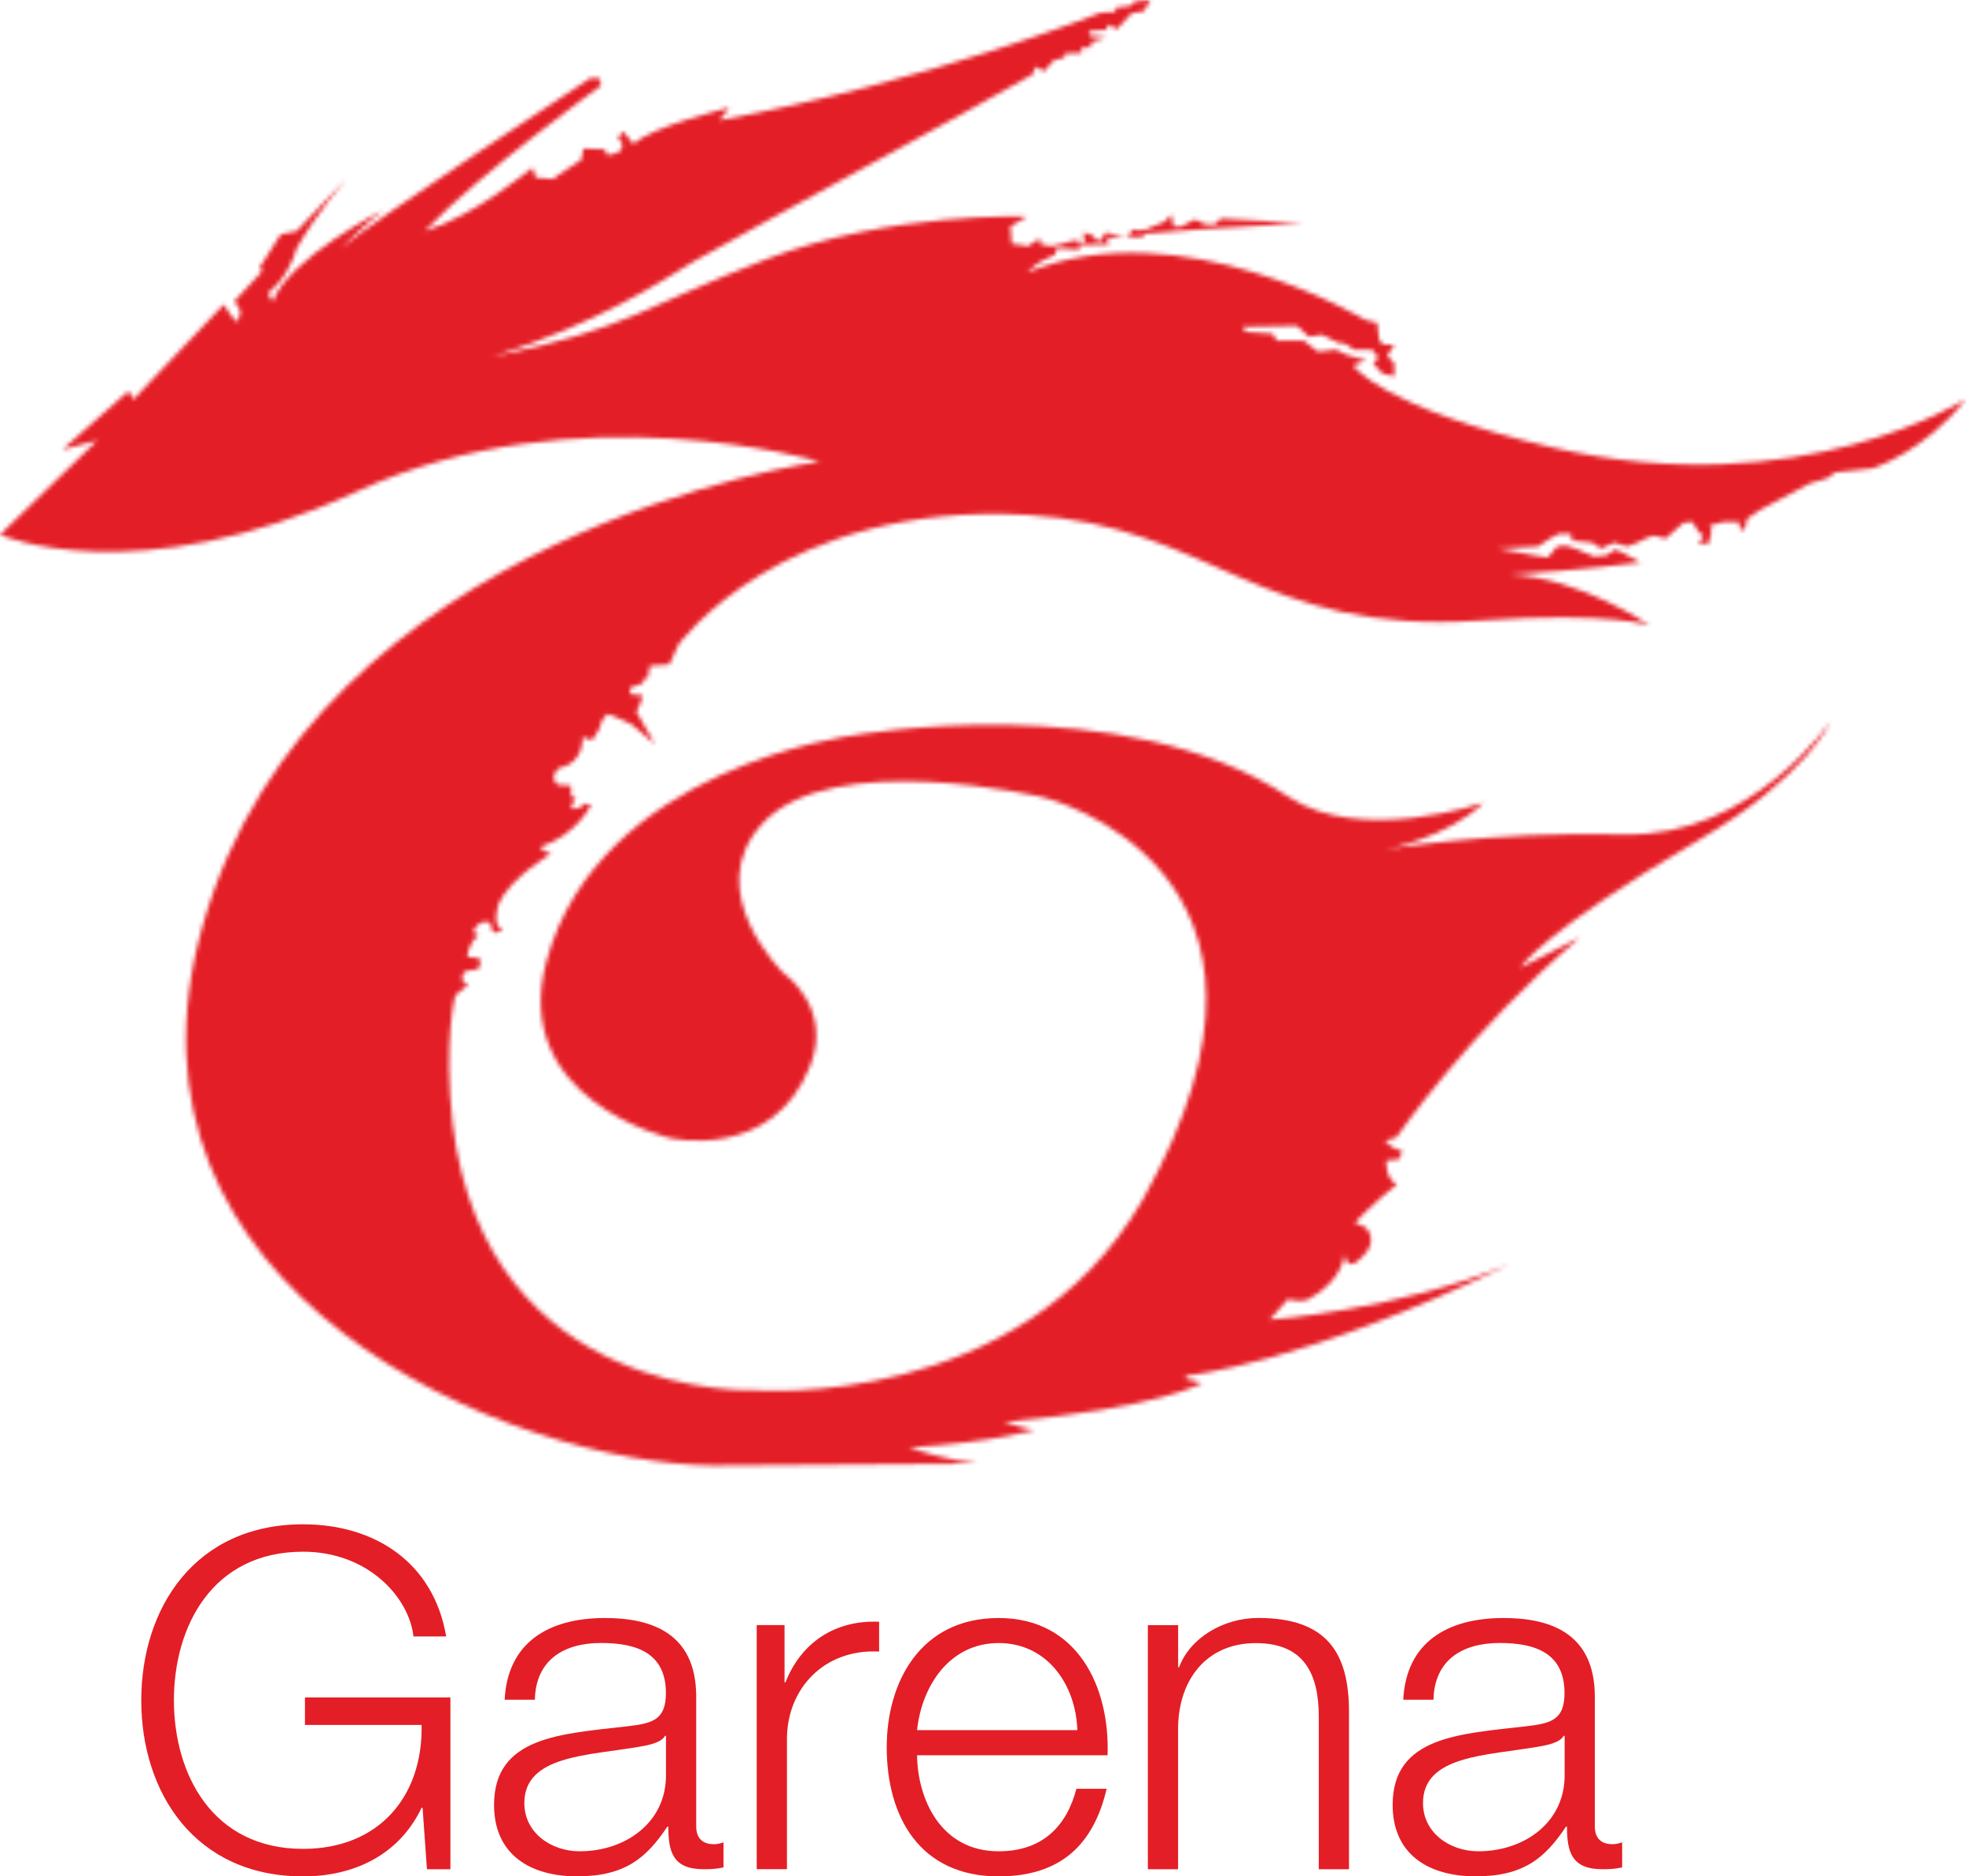 <svg width="462" height="441" viewBox="0 0 462 441" fill="none" xmlns="http://www.w3.org/2000/svg">
<g clip-path="url(#clip0_1327_31411)">
<mask id="mask0_1327_31411" style="mask-type:luminance" maskUnits="userSpaceOnUse" x="-1" y="0" width="463" height="345">
<path d="M264.253 55.804L265.041 56.012L265.137 55.776L264.239 55.804H264.253ZM273.693 52.097L269.118 54.013L267.238 54.166L266.312 53.888L265.815 54.277L265.165 55.776L268.51 55.72L268.966 54.943L284.723 53.708L306.27 52.472L286.92 51.376L285.344 52.792L282.677 52.625L282.345 52.167L280.714 51.598L277.632 53.236H275.738L275.269 50.446L273.707 52.111L273.693 52.097ZM266.768 0.323L265.511 1.42L262.345 1.739L262.027 2.808L258.738 2.974C258.738 2.974 217.812 19.27 169.022 28.265C170.28 26.863 171.386 25.308 171.386 25.308C171.386 25.308 153.279 29.653 148.87 33.858C147.612 32.137 146.355 30.902 146.355 30.902L145.249 32.304L146.355 34.011L145.719 35.566L143.839 36.329H142.581L142.111 35.094L137.094 34.913L136.61 37.565L135.201 38.495L131.414 40.993L130.004 42.062L125.913 41.757L125.125 39.411C125.125 39.411 111.58 50.751 99.79 54.318C113.169 40.341 141.185 20.172 141.185 20.172L141.02 18.479L138.822 18.326C138.822 18.326 87.516 51.834 80.122 58.358C85.167 53.222 89.866 49.502 89.866 49.502C89.866 49.502 68 60.523 64.061 70.906C63.273 69.531 62.955 68.893 62.955 68.893C62.955 68.893 67.516 65.798 69.728 58.358C74.317 50.14 81.379 42.048 81.379 42.048L69.728 54.318L65.955 55.096L60.924 63.022L61.725 63.646L55.105 70.767L56.514 73.099L55.906 75.75L54.317 74.209L52.589 71.558L31.332 93.892L30.226 91.879L14.663 105.69L22.845 103.511L-0.002 125.692C-0.002 125.692 31.636 139.656 84.033 115.449C135.408 91.74 192.629 108.494 192.629 108.494C192.629 108.494 74.123 124.762 47.682 217.374C22.942 303.988 119.914 343.978 167.598 344.45L229.602 343.992C229.602 343.992 221.599 343.048 213.569 340.245C234.481 338.857 243.147 336.067 243.147 336.067C243.147 336.067 242.194 336.219 235.919 334.206C272.739 330.931 282.497 325.059 282.497 325.059L278.724 324.129V323.352C278.724 323.352 306.257 320.728 354.743 297.145C328.302 308 298.378 310.179 298.378 310.179L302.635 305.363C302.635 305.363 305.469 306.14 307.196 305.529C315.849 301.032 316.001 294.508 316.001 294.508C316.001 294.508 316.167 299.616 319.94 295.591C324.335 291.69 320.894 288.456 320.894 288.456L318.378 287.373C318.378 287.373 323.257 282.251 328.302 278.379C325.469 277.13 325.786 272.771 325.786 272.771L328.758 272.466L329.546 270.592L327.196 269.662L325.455 268.121L328.136 267.344C328.136 267.344 345.123 242.525 371.259 220.33C360.396 225.771 357.23 227.465 357.23 227.465C357.23 227.465 362.082 219.275 399.566 197.219C424.79 182.367 430.264 169.43 430.264 169.43C430.264 169.43 411.743 196.858 381.639 196.122C349.504 195.359 325.648 199.662 325.441 199.69C325.607 199.662 340.285 196.858 348.592 188.682C348.592 188.682 319.857 198.593 302.787 187.281C263.907 161.518 200.494 172.845 200.494 172.845C200.494 172.845 140.743 180.354 128.414 225.924C119.596 258.516 157.371 267.469 157.371 267.469C157.371 267.469 181.503 273.132 190.418 250.437C195.767 236.765 184.115 228.7 184.115 228.7C184.115 228.7 164.516 209.67 179.084 193.652C195.449 175.649 245.193 187.419 245.193 187.419C245.193 187.419 312.559 203.882 268.482 282.071C239.844 331.722 177.509 326.767 177.509 326.767C177.509 326.767 114.233 329.543 106.369 264.082C104.157 244.524 106.991 233.961 106.991 233.961L109.976 231.449L108.677 230.519V229.242C108.677 229.242 108.801 227.951 111.289 227.951C113.777 227.951 112.575 225.161 112.575 225.161L109.866 224.939C109.866 224.939 109.741 222.038 112.45 219.83C111.151 219.47 111.289 218.776 111.289 218.776C111.289 218.776 112.575 215.763 115.284 216.902C115.519 221.219 118.242 218.193 118.242 218.193C118.242 218.193 115.408 218.651 117.177 212.363C120.135 206.089 129.575 200.62 129.575 200.62C129.575 200.62 128.152 200.495 126.866 199.107C135.491 196.317 138.891 189.21 138.891 189.21L137.467 188.863C137.467 188.863 136.417 190.376 134.178 190.029C134.634 188.28 135.353 187.461 135.353 187.461L134.178 187.239V184.671L131.11 184.449C131.11 184.449 128.857 183.047 131.22 180.604C137.371 179.438 136.901 173.275 136.901 173.275L139.14 173.969L140.674 171.637L141.614 169.069L142.789 167.792L146.451 169.305L148.58 170.36L153.901 174.899L149.534 167.306L150.474 165.335L151.054 163.475L148.11 163.128L147.986 161.74L151.054 160.574L151.289 159.644L152.229 159.297L152.699 156.507L157.301 156.174L159.43 151.51C159.43 151.51 183.784 117.725 241.378 121.029C284.805 123.513 295.863 149.442 347.777 145.847C379.234 143.682 387.735 147.082 387.735 147.082C387.735 147.082 371.702 135.908 354.701 134.992C372.006 134.048 385.537 132.188 385.537 132.188L383.339 131.023L381.211 129.87L379.566 129.163L377.438 130.564L374.604 130.8L370.126 128.927L367.998 128.233L365.883 128.455L363.754 131.023L360.686 130.564L351.951 128.927L361.391 128.455L364.21 126.595L366.353 125.443H369.172L369.421 127.067L374.134 127.539L376.249 128.927L379.331 127.539L382.4 128.455L384.763 127.539L387.113 126.373L388.771 125.914L391.37 126.595L395.613 122.875L397.742 122.653L399.138 124.984L400.34 125.928L399.138 127.774H401.515L402.22 124.762L401.75 123.583L405.053 122.653H408.605L409.075 124.984L410.264 123.583L410.499 121.959L413.581 119.876L425.371 113.589L429.379 112.423L431.273 111.034L440.008 110.091C440.008 110.091 452.06 106.371 461.97 93.809C461.97 93.809 423.007 118.697 364.943 105.205C324.473 95.78 317.977 85.897 317.977 85.897L321.046 84.731L316.332 83.343L313.969 82.191L309.712 82.649L306.409 80.095H300.037L299.097 78.457L292.725 77.985L292.006 76.819L304.764 76.583L307.597 79.165L310.666 78.679L314.439 80.553L316.097 80.789L318.212 82.191H322.469L323.879 84.037L322.69 85.439L324.819 87.771L327.652 88.465V85.439L325.994 83.579L327.652 81.025H325.275L324.114 80.081L323.63 75.875L320.811 75.181C320.811 75.181 277.356 49.113 241.489 64.021C241.489 64.021 243.603 61.453 247.542 60.065C248.648 59.912 247.86 58.816 247.86 58.816L248.8 58.358L253.831 58.663L253.348 57.58L260.59 57.428L260.12 55.873L264.225 55.804L259.954 54.624L258.171 56.914L256.734 55.318L254.591 54.624L254.923 57.081L252.394 56.512L249.243 57.428L247.045 57.886L244.516 57.428L244.364 56.026L241.544 57.886L239.954 57.58L237.743 57.275L237.439 53.236L241.364 50.904C241.364 50.904 209.423 49.668 180.301 60.842C151.192 72.016 148.193 77.138 115.781 83.815C140.798 75.889 155.435 66.117 162.996 61.467C183.922 49.682 227.833 26.099 242.788 17.41C243.106 15.703 243.576 15.703 243.576 15.703L245.317 16.785L247.681 14.148L250.196 13.537V12.593L254.122 12.441L254.274 11.039L256.181 11.205L256.651 9.803L259.954 8.873L256.043 8.401L255.877 7.319L259.968 7L260.452 5.764L262.484 6.833L265.939 3.113L268.786 2.655L270.362 0.018L266.741 0.323H266.768Z" fill="white"/>
</mask>
<g mask="url(#mask0_1327_31411)">
<path d="M-161.105 238.823L320.328 554.44L623.103 105.625L141.67 -209.992L-161.105 238.823Z" fill="#E41E26"/>
</g>
<path d="M105.857 439.347H100.329L99.306 424.897H99.071C93.667 436.238 82.831 441.027 71.22 441.027C45.83 441.027 33.197 421.344 33.197 399.649C33.197 377.953 45.83 358.271 71.22 358.271C88.138 358.271 101.904 367.279 104.848 384.63H97.163C96.154 375.51 86.562 364.711 71.22 364.711C49.894 364.711 40.868 382.284 40.868 399.635C40.868 416.985 49.907 434.558 71.22 434.558C89.036 434.558 99.416 422.218 99.071 405.423H71.663V398.954H105.843V439.333L105.857 439.347Z" fill="#E41E26"/>
<path d="M118.587 399.534C119.265 386.069 128.857 380.295 142.167 380.295C152.437 380.295 163.604 383.404 163.604 398.756V429.238C163.604 431.917 164.959 433.458 167.765 433.458C168.566 433.458 169.465 433.236 170.018 433.014V438.913C168.442 439.246 167.322 439.343 165.387 439.343C158.172 439.343 157.053 435.345 157.053 429.335H156.818C151.856 436.789 146.784 441.009 135.616 441.009C124.448 441.009 116.1 435.79 116.1 424.213C116.1 408.084 132.008 407.543 147.35 405.752C153.211 405.086 156.486 404.308 156.486 397.951C156.486 388.512 149.603 386.167 141.255 386.167C132.451 386.167 125.899 390.164 125.692 399.506H118.574L118.587 399.534ZM156.5 407.987H156.279C155.367 409.652 152.215 410.208 150.294 410.541C138.214 412.651 123.218 412.54 123.218 423.783C123.218 430.793 129.534 435.123 136.196 435.123C147.018 435.123 156.611 428.336 156.5 417.106V407.987Z" fill="#E41E26"/>
<path d="M177.812 381.963H184.364V395.413H184.585C188.206 386.182 196.098 380.727 206.589 381.172V388.181C193.721 387.501 184.931 396.857 184.931 408.752V439.331H177.826V381.949L177.812 381.963Z" fill="#E41E26"/>
<path d="M215.505 412.54C215.616 422.77 221.02 435.123 234.676 435.123C245.056 435.123 250.695 429.113 252.948 420.438H260.052C257.011 433.458 249.326 441.023 234.662 441.023C216.155 441.023 208.373 427.017 208.373 410.666C208.373 395.536 216.155 380.295 234.662 380.295C253.169 380.295 260.84 396.424 260.273 412.554H215.491L215.505 412.54ZM253.169 406.64C252.837 396.077 246.175 386.18 234.676 386.18C223.176 386.18 216.625 396.188 215.505 406.64H253.169Z" fill="#E41E26"/>
<path d="M269.754 381.964H276.858V391.861H277.079C279.664 384.962 287.459 380.284 295.697 380.284C312.048 380.284 317.01 388.737 317.01 402.424V439.346H309.906V403.534C309.906 393.637 306.63 386.197 295.117 386.197C283.603 386.197 277.066 394.651 276.845 405.88V439.346H269.74V381.964H269.754Z" fill="#E41E26"/>
<path d="M329.754 399.534C330.431 386.069 340.023 380.295 353.333 380.295C363.603 380.295 374.77 383.404 374.77 398.756V429.238C374.77 431.917 376.125 433.458 378.945 433.458C379.732 433.458 380.631 433.236 381.197 433.014V438.913C379.622 439.246 378.488 439.343 376.581 439.343C369.366 439.343 368.233 435.345 368.233 429.335H367.998C363.036 436.789 357.963 441.009 346.782 441.009C335.6 441.009 327.266 435.79 327.266 424.213C327.266 408.084 343.174 407.543 358.516 405.752C364.39 405.086 367.652 404.308 367.652 397.951C367.652 388.512 360.769 386.167 352.421 386.167C343.617 386.167 337.079 390.164 336.858 399.506H329.74L329.754 399.534ZM367.666 407.987H367.445C366.56 409.652 363.381 410.208 361.474 410.541C349.394 412.651 334.398 412.54 334.398 423.783C334.398 430.793 340.714 435.123 347.376 435.123C358.212 435.123 367.79 428.336 367.68 417.106V407.987H367.666Z" fill="#E41E26"/>
</g>
<defs>
<clipPath id="clip0_1327_31411">
<rect width="462" height="441" fill="white"/>
</clipPath>
</defs>
</svg>
